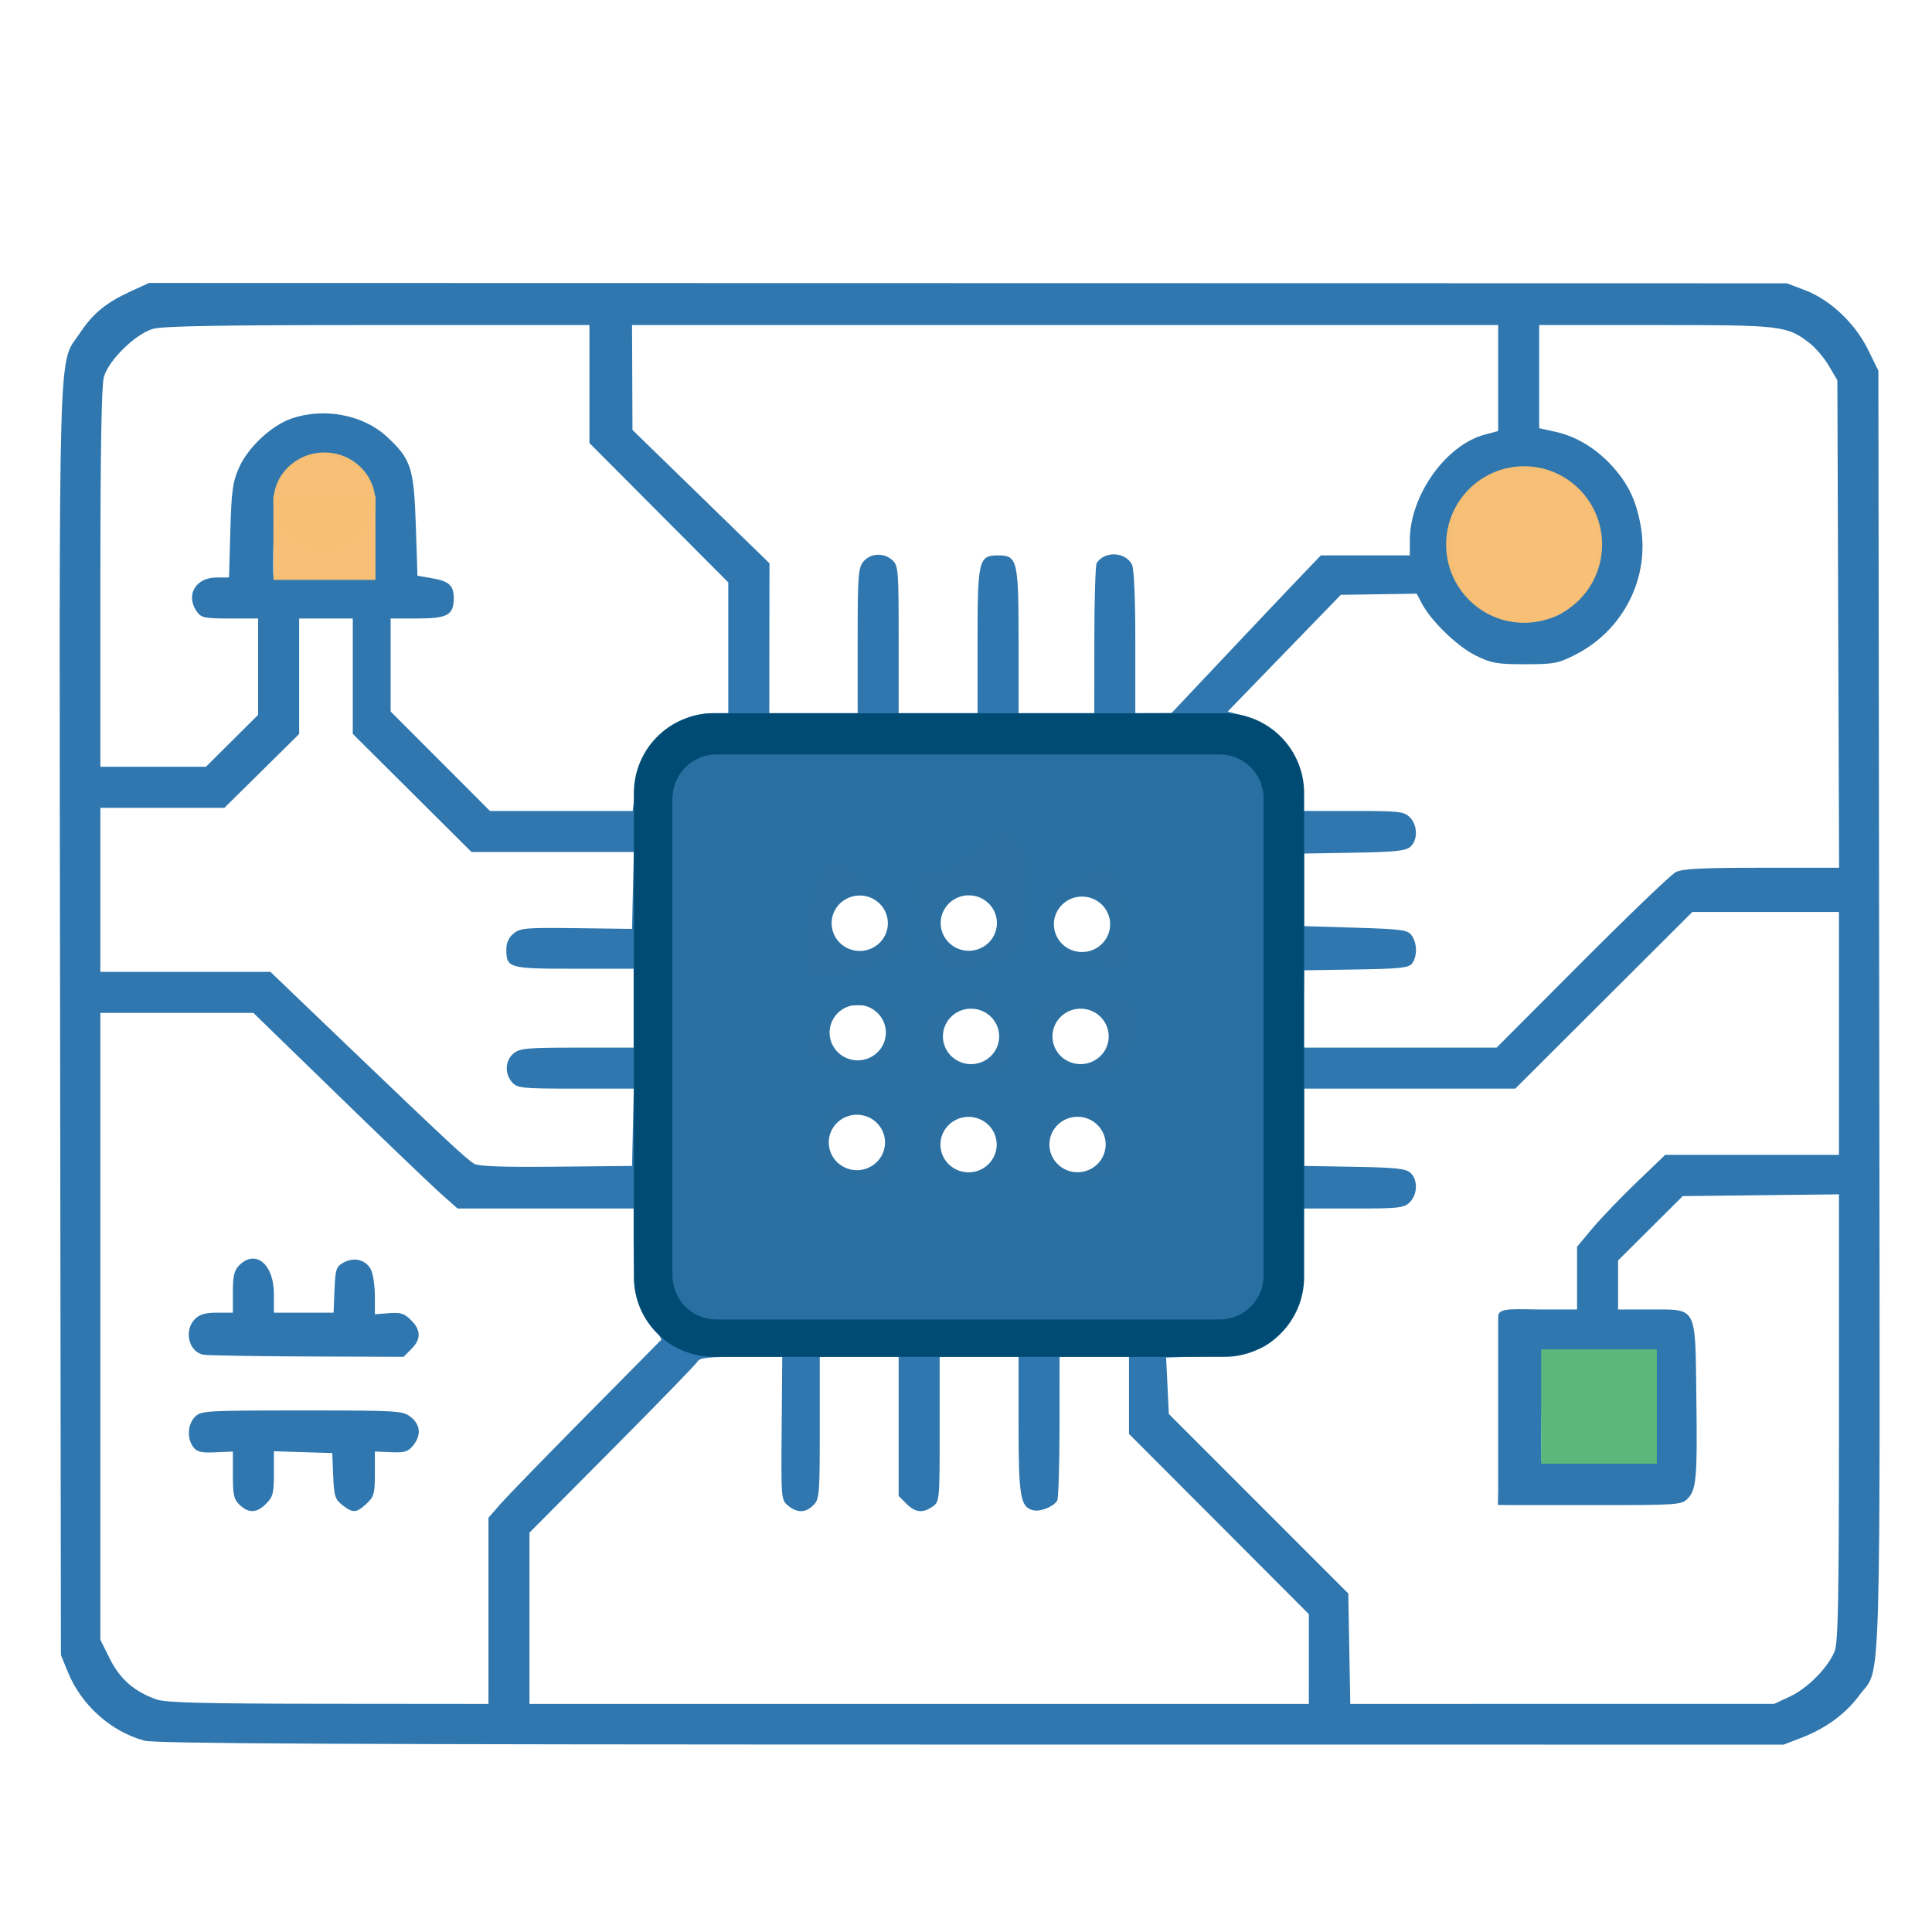 <?xml version="1.0" encoding="UTF-8" standalone="no"?>
<!-- Created with Inkscape (http://www.inkscape.org/) -->

<svg
   version="1.1"
   id="svg1"
   width="1024"
   height="1024"
   viewBox="0 0 1024 1024"
   sodipodi:docname="vector-electrónica.svg"
   inkscape:version="1.4 (86a8ad7, 2024-10-11)"
   xmlns:inkscape="http://www.inkscape.org/namespaces/inkscape"
   xmlns:sodipodi="http://sodipodi.sourceforge.net/DTD/sodipodi-0.dtd"
   xmlns="http://www.w3.org/2000/svg"
   xmlns:svg="http://www.w3.org/2000/svg">
  <defs
     id="defs1" />
  <sodipodi:namedview
     id="namedview1"
     pagecolor="#ffffff"
     bordercolor="#000000"
     borderopacity="0.25"
     inkscape:showpageshadow="2"
     inkscape:pageopacity="0.0"
     inkscape:pagecheckerboard="0"
     inkscape:deskcolor="#d1d1d1"
     inkscape:zoom="0.57521479"
     inkscape:cx="571.96026"
     inkscape:cy="687.56925"
     inkscape:window-width="1920"
     inkscape:window-height="1051"
     inkscape:window-x="-9"
     inkscape:window-y="-9"
     inkscape:window-maximized="1"
     inkscape:current-layer="g1" />
  <g
     inkscape:groupmode="layer"
     inkscape:label="Image"
     id="g1">
    <g
       id="g2">
      <path
         style="fill:#2f77ae;fill-opacity:1"
         d="m 76.488,922.567 c -17.625,-4.752 -33.373,-18.838 -40.447,-36.178 l -3.753,-9.198 -0.438,-336.03 C 31.364,168.684 30.627,194.192 42.385,176.478 49.288,166.078 56.258,160.376 69.452,154.335 l 9.521,-4.359 434.054,0.09 434.054,0.09 9.611,3.654 c 13.339,5.072 26.505,17.494 33.413,31.526 l 5.476,11.122 0.43,339.48 c 0.477,376.299 1.35,346.391 -10.59,362.668 -7.098,9.676 -17.661,17.432 -30.502,22.397 l -9.509,3.677 -430.639,-0.027 c -335.908,-0.021 -432.32,-0.48 -438.283,-2.087 z m 182.408,-68.785 v -49.331 l 6.19,-7.112 c 3.404,-3.912 23.912,-25.027 45.572,-46.923 21.66,-21.896 39.591,-40.041 39.845,-40.321 0.255,-0.281 -2.124,-4.353 -5.285,-9.051 -7.187,-10.679 -9.393,-20.784 -9.393,-43.018 v -17.478 h -46.646 -46.646 l -8.949,-7.944 c -4.922,-4.369 -29.274,-27.698 -54.115,-51.843 l -45.166,-43.899 -40.555,-8e-4 -40.555,-8e-4 v 166.135 166.135 l 5.043,10.092 c 5.347,10.701 12.923,17.326 24.555,21.475 5.023,1.792 24.179,2.283 91.232,2.341 l 84.873,0.073 z m -131.803,-56.095 c -3.132,-2.918 -3.66,-5.206 -3.66,-15.867 v -12.457 l -9.331,0.398 c -7.594,0.324 -9.774,-0.207 -11.707,-2.849 -3.387,-4.629 -2.935,-12.082 0.969,-15.986 3.205,-3.205 5.575,-3.345 56.636,-3.345 51.38,0 53.449,0.124 57.697,3.466 5.208,4.097 5.667,9.658 1.247,15.117 -2.658,3.283 -4.516,3.843 -11.707,3.53 l -8.547,-0.372 v 11.787 c 0,10.598 -0.446,12.2 -4.425,15.888 -5.38,4.986 -7.25,5.087 -12.837,0.692 -3.841,-3.022 -4.39,-4.782 -4.825,-15.47 l -0.49,-12.06 -15.47,-0.481 -15.47,-0.481 v 11.845 c 0,10.347 -0.519,12.365 -4.105,15.95 -4.999,4.999 -9.136,5.204 -13.976,0.695 z m -19.548,-79.708 c -7.695,-1.802 -10.155,-12.923 -4.181,-18.897 2.453,-2.453 5.575,-3.345 11.707,-3.345 h 8.362 v -10.87 c 0,-8.641 0.686,-11.557 3.345,-14.215 8.695,-8.695 18.396,-0.638 18.396,15.277 v 9.809 h 15.814 15.814 l 0.491,-12.067 c 0.447,-10.976 0.88,-12.285 4.788,-14.472 5.681,-3.18 12.187,-1.403 14.649,4.001 1.077,2.365 1.959,8.597 1.959,13.849 v 9.55 l 7.44,-0.592 c 6.197,-0.493 8.153,0.121 11.707,3.675 5.365,5.365 5.415,10.112 0.162,15.365 l -4.105,4.105 -51.502,-0.194 c -28.326,-0.107 -53.007,-0.546 -54.847,-0.977 z m 586.171,161.34 v -23.794 l -47.663,-47.767 -47.663,-47.767 v -20.42 -20.42 h -18.396 -18.396 l -0.026,37.211 c -0.014,20.466 -0.579,38.039 -1.254,39.051 -2.22,3.325 -8.996,5.988 -12.804,5.032 -6.711,-1.684 -7.657,-7.293 -7.657,-45.415 v -35.878 h -20.905 -20.905 v 38.37 c 0,37.755 -0.06,38.412 -3.717,40.973 -5.238,3.669 -9.173,3.244 -13.919,-1.502 l -4.105,-4.105 v -36.868 -36.868 h -20.905 -20.905 v 37.629 c 0,35.399 -0.198,37.827 -3.345,40.973 -4.155,4.155 -8.54,4.255 -13.416,0.306 -3.707,-3.002 -3.749,-3.501 -3.438,-40.973 l 0.314,-37.935 h -21.749 c -17.432,0 -22.023,0.49 -23.13,2.467 -0.759,1.357 -21.116,22.321 -45.237,46.586 l -43.857,44.119 v 45.395 45.395 h 206.539 206.54 z m 255.038,19.859 c 9.24,-4.312 19.955,-15.124 23.576,-23.791 1.938,-4.639 2.346,-26.197 2.347,-123.99 l 0.001,-118.375 -41.393,0.467 -41.393,0.467 -17.142,17.064 -17.142,17.063 v 12.991 12.991 h 16.539 c 25.667,0 24.32,-2.498 24.951,46.258 0.564,43.586 0.056,49.331 -4.79,54.178 -3.057,3.057 -5.906,3.252 -47.646,3.252 h -44.394 l -8.342,-0.085 0.133,-8.125 v -43.634 -43.634 l 0.033,-4.681 c 0.034,-4.854 9.37,-3.529 24.977,-3.529 h 16.8 v -16.637 -16.637 l 8.12,-9.703 c 4.466,-5.337 14.976,-16.288 23.355,-24.336 l 15.235,-14.633 h 46.049 46.049 v -64.387 -64.387 h -38.845 -38.845 l -46.933,46.827 -46.933,46.827 h -55.957 -55.957 v 20.484 20.484 l 26.675,0.462 c 21.849,0.379 27.22,0.955 29.685,3.186 3.992,3.613 3.824,11.425 -0.335,15.584 -3.066,3.066 -5.575,3.345 -30.103,3.345 h -26.758 l -0.037,22.995 c -0.04,25.224 -2.115,33.047 -11.35,42.799 -9.02,9.525 -15.878,11.699 -39.397,12.491 l -21.518,0.725 0.714,14.938 0.714,14.938 47.562,47.579 47.562,47.579 0.526,29.26 0.526,29.26 112.36,-0.016 112.36,-0.016 z m -71.456,-153.687 0.457,-29.685 h -30.067 -30.067 l -0.493,29.41 c -0.271,16.176 -0.248,29.653 0.051,29.949 0.299,0.297 13.845,0.42 30.103,0.275 l 29.559,-0.265 z m -541.84,-148.006 0.47,-20.487 h -30.731 c -28.435,0 -30.954,-0.246 -33.708,-3.289 -4.134,-4.568 -3.78,-11.746 0.762,-15.424 3.297,-2.67 7.275,-3.028 33.657,-3.028 h 29.918 v -20.905 -20.905 h -31.571 c -34.824,0 -35.882,-0.306 -35.882,-10.384 0,-3.413 1.331,-6.266 3.889,-8.338 3.523,-2.853 6.658,-3.114 33.308,-2.772 l 29.419,0.377 0.469,-20.381 0.47,-20.381 h -43.015 -43.015 l -31.457,-31.299 -31.457,-31.299 v -30.579 -30.579 h -14.215 -14.215 v 30.61 30.61 l -19.805,19.561 -19.805,19.562 h -32.875 -32.875 v 43.482 43.482 h 45.065 45.065 l 39.705,38.047 c 52.907,50.698 64.372,61.38 68.342,63.678 2.336,1.352 15.447,1.814 43.482,1.531 l 40.137,-0.404 z m 132.777,29.826 c 2.009,-1.07 7.336,-18.813 8.456,-20.273 5.741,-7.477 -18.079,-23.594 -28.061,-23.594 -11.985,0 -21.604,28.532 -13.039,37.097 4.487,4.487 26.993,9.779 32.644,6.769 z m 59.478,-6.055 c 5.041,-4.696 1.185,-29.739 -8.636,-33.812 -12.701,-5.267 -28.443,5.024 -28.443,18.746 0,11.472 29.001,22.592 37.079,15.066 z m 64.397,0.54 c 8.935,-7.028 -4.74,-37.122 -15.999,-37.122 -6.881,0 -20.212,8.345 -22.264,14.228 -2.159,6.194 -0.927,20.853 4.428,24.604 5.168,3.62 28.552,2.445 33.835,-1.711 z m -123.219,-59.787 c 4.485,-4.485 7.258,-20.27 4.399,-26.543 -1.982,-4.349 -23.858,-2.257 -29.33,-2.257 -5.452,0 -15.547,15.7 -15.547,22.316 0,11.396 32.227,14.735 40.478,6.484 z m 64.032,3.569 c 6.91,-6.91 -1.81,-32.847 -10.196,-38.342 -7.883,-5.165 -33.937,11.057 -33.937,20.892 0,11.209 36.403,25.179 44.133,17.45 z m 60.645,-0.334 c 7.511,-7.056 14.714,-32.362 4.262,-34.986 -5.387,-1.352 -45.157,-4.301 -48.419,2.008 -2.193,4.24 3.843,24.74 5.512,28.771 1.113,2.687 20.759,5.29 22.248,6.16 4.717,2.756 12.352,1.847 16.397,-1.953 z m 244.82,-55.251 c 24.828,-24.896 47.175,-46.344 49.659,-47.663 3.568,-1.895 13.139,-2.398 45.612,-2.398 h 41.096 l -0.458,-129.192 -0.458,-129.192 -4.516,-7.682 c -2.484,-4.225 -7.176,-9.71 -10.426,-12.19 -11.919,-9.091 -14.553,-9.395 -81.43,-9.395 h -61.668 v 27.328 27.328 l 8.984,2.011 c 10.825,2.422 21.451,8.919 29.826,18.234 8.392,9.334 12.475,17.843 14.914,31.08 5.109,27.73 -9.027,55.814 -34.624,68.783 -9.039,4.58 -11.359,5.017 -26.626,5.017 -14.866,0 -17.766,-0.512 -26.105,-4.607 -9.668,-4.748 -23.513,-18.122 -28.521,-27.55 l -2.782,-5.238 -20.106,0.301 -20.106,0.301 -29.985,30.939 -29.985,30.939 7.621,1.999 c 10.553,2.768 20.199,10.002 26.13,19.594 3.988,6.45 5.147,10.463 5.664,19.599 l 0.649,11.488 h 26.569 c 24.34,0 26.85,0.281 29.914,3.345 4.159,4.159 4.327,11.972 0.335,15.584 -2.465,2.231 -7.836,2.807 -29.685,3.186 l -26.675,0.462 v 19.232 19.233 l 27.315,0.836 c 24.557,0.752 27.554,1.164 29.685,4.082 2.93,4.013 3.063,11.072 0.28,14.806 -1.783,2.392 -6.145,2.869 -29.685,3.246 l -27.594,0.442 -0.303,20.487 -0.303,20.487 h 51.322 51.322 z m -357.106,-7.445 c 7.521,-8.273 -28.212,-45.667 -39.418,-45.667 -12.142,0 -20.906,52.189 -12.411,59.918 7.173,6.526 45.54,-7.333 51.829,-14.251 z m 59.979,1.212 c 2.957,-7.777 18.643,-97.148 -33.662,-46.794 -3.481,3.351 -17.794,4.282 -21.117,7.605 -6.872,6.872 7.597,47.396 17.522,49.496 4.823,1.021 35.47,-5.607 37.257,-10.308 z m 53.756,-12.739 c 4.403,-4.403 -1.161,-24.997 -5.597,-29.759 -5.078,-5.45 -26.705,7.198 -30.471,12.946 -3.691,5.633 -5.439,27.327 -1.623,31.544 4.119,4.552 38.067,9.481 42.608,4.939 z m -258.537,-70.676 c 2.886,-24.555 20.323,-42.36 41.484,-42.36 h 8.034 v -34.654 -34.654 l -36.792,-36.925 -36.792,-36.925 V 203.553 172.281 H 200.138 c -83.947,0 -114.01,0.519 -119.157,2.055 -9.388,2.803 -23.546,16.739 -25.946,25.539 -1.222,4.48 -1.827,39.689 -1.833,106.614 l -0.009,99.925 h 27.977 27.977 l 13.832,-13.76 13.832,-13.76 v -25.541 -25.541 h -14.957 c -13.56,0 -15.2,-0.347 -17.56,-3.717 -6.095,-8.702 -0.616,-18.024 10.593,-18.024 h 6.507 l 0.689,-24.668 c 0.594,-21.272 1.226,-25.883 4.59,-33.497 4.795,-10.852 17.244,-22.471 28.004,-26.137 17.091,-5.823 37.794,-1.903 50.164,9.499 13.046,12.025 14.543,16.568 15.547,47.166 l 0.877,26.716 7.286,1.24 c 9.419,1.602 11.946,3.853 11.946,10.636 0,8.963 -3.269,10.785 -19.352,10.785 h -14.096 v 24.649 24.649 l 26.32,26.359 26.32,26.359 h 37.836 37.836 z m 118.085,-80.639 c 0,-34.452 0.303,-38.654 3.028,-42.019 3.678,-4.542 10.855,-4.897 15.424,-0.762 3.092,2.798 3.289,5.32 3.289,42.019 v 39.042 h 20.905 20.905 v -38.093 c 0,-43.09 0.582,-45.526 10.87,-45.526 10.289,0 10.87,2.436 10.87,45.526 v 38.093 h 20.069 20.069 l 0.026,-38.883 c 0.014,-21.386 0.579,-39.711 1.254,-40.723 4.302,-6.442 15.054,-5.974 18.687,0.814 1.1,2.056 1.774,17.651 1.774,41.053 v 37.739 l 9.616,-0.044 9.616,-0.044 27.948,-29.641 c 15.371,-16.303 33.168,-35.097 39.549,-41.766 l 11.601,-12.125 h 23.584 23.584 v -8.037 c 0,-23.63 19.022,-50.443 39.713,-55.977 l 7.114,-1.903 v -28.084 -28.084 l -229.535,0.002 -229.535,0.002 0.116,27.796 0.116,27.796 36.304,35.335 36.304,35.335 -0.045,39.719 -0.045,39.719 h 23.413 23.413 z m 370.433,-13.34 c 8.602,-3.918 18.517,-14.938 20.784,-23.102 2.471,-8.9 2.23,-23.012 -0.506,-29.56 -3.41,-8.162 -12.661,-17.92 -20.264,-21.373 -8.33,-3.784 -23.85,-4.035 -32.261,-0.522 -7.909,3.304 -14.748,9.794 -19.293,18.308 -5.075,9.506 -5.034,29.011 0.08,38.672 4.021,7.597 11.944,14.993 19.685,18.374 7.375,3.222 23.858,2.808 31.775,-0.797 z m -626.308,-41.68 c 0,-18.853 -0.446,-22.271 -3.763,-28.849 -6.942,-13.767 -26.156,-19.1 -37.716,-10.469 -10.109,7.548 -11.136,10.608 -12.037,35.878 -0.46,12.896 -0.523,23.757 -0.139,24.137 0.383,0.38 12.613,0.69 27.176,0.69 h 26.479 z"
         id="path1"
         sodipodi:nodetypes="cscssscccsscssscsccccssssscccsscccccsscccsscssssssscsssscccsssssscssscccscsscssscsscccccccccssscccscscccccsssscssscccccccsccccccccsssscccccsscccsscccccccccccccssssccssccccccccccccccsssccccsssscccsssscccccccccccccccccccccsscccscssssssssssssssssssssssssscsssscccssscccssssssscccccssscsssscccsssscccccssssssscsscssscccscccccccsssccccccccscscssccscssscccccccccssscccssscccccsscccsscccsscccccccccccccccsssssssccsssscscs" />
      <ellipse
         style="fill:#f7bf74;fill-opacity:0.988;stroke-width:0.994"
         id="path39"
         cx="171.922"
         cy="265.942"
         rx="27.006"
         ry="26.122" />
      <rect
         style="fill:#f7bf74;fill-opacity:0.988;stroke-width:0.888"
         id="rect40"
         width="54.089"
         height="44.562"
         x="144.916"
         y="262.792"
         ry="0" />
      <ellipse
         style="fill:#f7bf74;fill-opacity:0.988;stroke-width:0.952"
         id="path41"
         cx="807.812"
         cy="288.608"
         rx="41.335"
         ry="41.489" />
      <rect
         style="fill:#5bb87a;fill-opacity:1;stroke-width:1.011"
         id="rect42"
         width="61.281"
         height="60.63"
         x="816.869"
         y="715.168" />
      <g
         id="g39"
         transform="translate(-378.348,-1450.205)">
        <path
           id="path38"
           style="baseline-shift:baseline;display:inline;overflow:visible;vector-effect:none;fill:#004c74;fill-opacity:0.996;enable-background:accumulate;stop-color:#000000;stop-opacity:1"
           d="m 756.717,1828.242 c -23.495,0 -42.412,18.917 -42.412,42.412 v 256.307 c 0,23.495 18.917,42.41 42.412,42.41 h 270.443 c 23.495,0 42.41,-18.915 42.41,-42.41 v -256.307 c 0,-23.495 -18.915,-42.412 -42.41,-42.412 z m 1.484,22.121 h 266.352 c 1.613,0 3.186,0.162 4.705,0.471 1.519,0.309 2.983,0.766 4.377,1.353 1.394,0.588 2.717,1.307 3.955,2.143 2.477,1.671 4.613,3.806 6.283,6.283 0.835,1.238 1.555,2.561 2.143,3.955 0.588,1.394 1.044,2.858 1.353,4.377 0.309,1.519 0.471,3.092 0.471,4.705 v 252.443 c 0,1.613 -0.162,3.186 -0.471,4.705 -0.309,1.519 -0.766,2.983 -1.353,4.377 -0.588,1.394 -1.307,2.717 -2.143,3.955 -1.671,2.477 -3.806,4.612 -6.283,6.283 -1.238,0.835 -2.561,1.555 -3.955,2.143 -1.394,0.588 -2.858,1.044 -4.377,1.354 -1.519,0.309 -3.092,0.471 -4.705,0.471 H 758.201 c -1.613,0 -3.186,-0.162 -4.705,-0.471 -1.519,-0.309 -2.983,-0.766 -4.377,-1.354 -1.394,-0.588 -2.718,-1.307 -3.957,-2.143 -2.477,-1.671 -4.612,-3.806 -6.283,-6.283 -0.835,-1.238 -1.555,-2.561 -2.143,-3.955 -0.588,-1.394 -1.044,-2.858 -1.354,-4.377 -0.309,-1.519 -0.471,-3.092 -0.471,-4.705 v -252.443 c 0,-1.613 0.161,-3.186 0.471,-4.705 0.309,-1.519 0.766,-2.983 1.354,-4.377 0.588,-1.394 1.307,-2.717 2.143,-3.955 1.671,-2.477 3.806,-4.613 6.283,-6.283 1.239,-0.835 2.563,-1.555 3.957,-2.143 1.394,-0.588 2.858,-1.044 4.377,-1.353 1.519,-0.309 3.092,-0.471 4.705,-0.471 z" />
        <path
           id="path39-2"
           style="baseline-shift:baseline;display:inline;overflow:visible;vector-effect:none;fill:#2b70a1;fill-opacity:0.996;stroke-width:1.001;enable-background:accumulate;stop-color:#000000"
           d="m 758.143,1850.093 c -12.914,0 -23.312,10.401 -23.312,23.321 v 252.81 c 0,12.92 10.398,23.321 23.312,23.321 h 266.613 c 12.914,0 23.31,-10.401 23.31,-23.321 v -252.81 c 0,-12.92 -10.396,-23.321 -23.31,-23.321 z m 133.686,74.661 a 14.9,14.69 0 0 1 14.901,14.689 14.9,14.69 0 0 1 -14.901,14.689 14.9,14.69 0 0 1 -14.899,-14.689 14.9,14.69 0 0 1 14.899,-14.689 z m -57.801,0.094 a 14.9,14.69 0 0 1 14.901,14.689 14.9,14.69 0 0 1 -14.901,14.689 14.9,14.69 0 0 1 -14.899,-14.689 14.9,14.69 0 0 1 14.899,-14.689 z m 117.811,0.567 a 14.9,14.69 0 0 1 14.899,14.691 14.9,14.69 0 0 1 -14.899,14.689 14.9,14.69 0 0 1 -14.901,-14.689 14.9,14.69 0 0 1 14.901,-14.691 z m -118.878,57.411 a 14.9,14.69 0 0 1 14.899,14.689 14.9,14.69 0 0 1 -14.899,14.689 14.9,14.69 0 0 1 -14.901,-14.689 14.9,14.69 0 0 1 14.901,-14.689 z m 60.059,2.003 a 14.9,14.69 0 0 1 14.899,14.689 14.9,14.69 0 0 1 -14.899,14.689 14.9,14.69 0 0 1 -14.901,-14.689 14.9,14.69 0 0 1 14.901,-14.689 z m 58.057,0 a 14.9,14.69 0 0 1 14.899,14.689 14.9,14.69 0 0 1 -14.899,14.689 14.9,14.69 0 0 1 -14.901,-14.689 14.9,14.69 0 0 1 14.901,-14.689 z m -118.552,56.212 a 14.9,14.69 0 0 1 14.901,14.689 14.9,14.69 0 0 1 -14.901,14.689 14.9,14.69 0 0 1 -14.901,-14.689 14.9,14.69 0 0 1 14.901,-14.689 z m 116.941,1.089 a 14.9,14.69 0 0 1 14.901,14.689 14.9,14.69 0 0 1 -14.901,14.691 14.9,14.69 0 0 1 -14.899,-14.691 14.9,14.69 0 0 1 14.899,-14.689 z m -57.752,0.043 a 14.9,14.69 0 0 1 14.899,14.689 14.9,14.69 0 0 1 -14.899,14.689 14.9,14.69 0 0 1 -14.901,-14.689 14.9,14.69 0 0 1 14.901,-14.689 z" />
      </g>
    </g>
  </g>
</svg>
